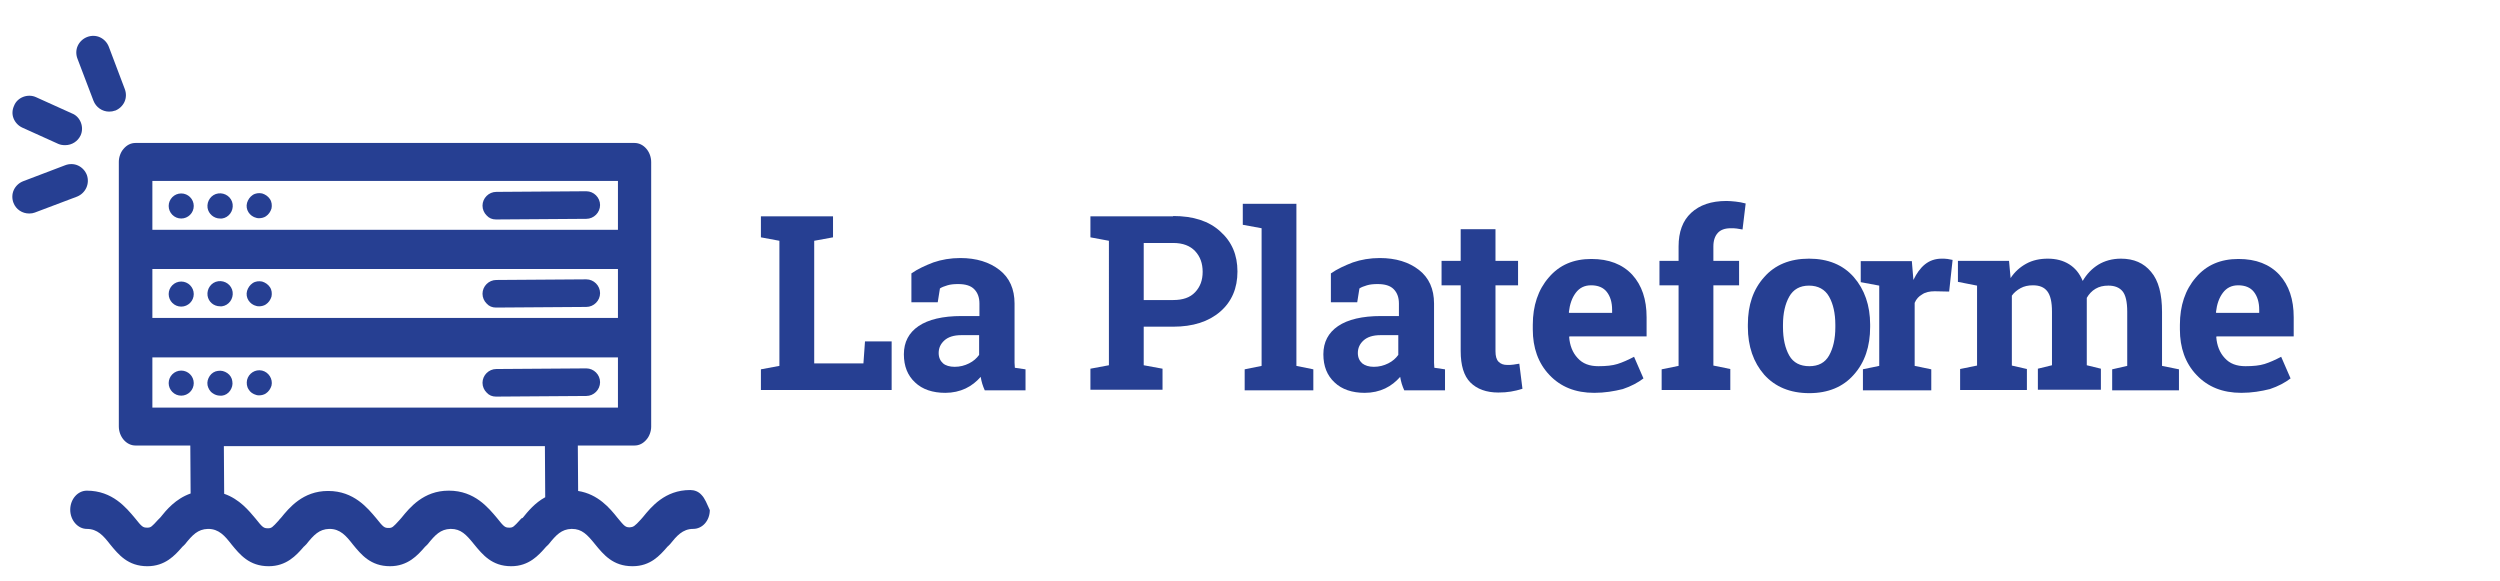 <?xml version="1.0" encoding="utf-8"?>
<!-- Generator: Adobe Illustrator 25.2.3, SVG Export Plug-In . SVG Version: 6.00 Build 0)  -->
<svg version="1.1" id="Layer_1" xmlns="http://www.w3.org/2000/svg" xmlns:xlink="http://www.w3.org/1999/xlink" x="0px" y="0px"
	 viewBox="0 0 797.4 185.4" style="enable-background:new 0 0 797.4 185.4;" xml:space="preserve">
<style type="text/css">
	.st0{fill-rule:evenodd;clip-rule:evenodd;fill:#263F92;}
	.st1{fill:#263F92;}
	.st2{enable-background:new    ;}
</style>
<g>
	<path class="st0" d="M57.8,61.7c2.2,0,4,1.8,4,4c0,2.2-1.8,4-4,4s-4-1.8-4-4C53.8,63.5,55.6,61.7,57.8,61.7L57.8,61.7z"/>
	<path class="st1" d="M70.2,69.7c0.2,0,0.4,0,0.6,0c2.2-0.3,3.7-2.4,3.4-4.6c-0.3-2.2-2.4-3.7-4.6-3.4s-3.7,2.4-3.4,4.6
		C66.5,68.2,68.2,69.7,70.2,69.7L70.2,69.7z"/>
	<path class="st1" d="M81.8,69.5c0.3,0.1,0.6,0.1,0.9,0.1c0.7,0,1.5-0.2,2.1-0.6c0.9-0.6,1.5-1.5,1.8-2.5c0.2-1,0.1-2.1-0.5-3
		c-0.6-0.9-1.5-1.5-2.5-1.8c-1-0.2-2.1-0.1-3,0.5s-1.5,1.5-1.8,2.5C78.2,66.8,79.6,69,81.8,69.5L81.8,69.5z"/>
	<path class="st1" d="M158.2,70C158.2,70,158.3,70,158.2,70l28.8-0.2c2.4,0,4.4-2,4.4-4.4c0-2.4-2-4.4-4.4-4.4l-28.7,0.2
		c-2.4,0-4.4,2-4.4,4.4c0,1.2,0.5,2.3,1.3,3.1C156,69.6,157,70,158.2,70L158.2,70z"/>
	<path class="st0" d="M57.8,89.8c2.2,0,4,1.8,4,4s-1.8,4-4,4s-4-1.8-4-4C53.8,91.6,55.6,89.8,57.8,89.8L57.8,89.8z"/>
	<path class="st1" d="M70.2,97.7c0.2,0,0.4,0,0.6,0c2.2-0.3,3.7-2.4,3.4-4.6c-0.3-2.2-2.4-3.7-4.6-3.4c-2.2,0.3-3.7,2.4-3.4,4.6
		C66.5,96.3,68.2,97.7,70.2,97.7L70.2,97.7z"/>
	<path class="st1" d="M81.8,97.6c0.3,0.1,0.6,0.1,0.9,0.1c0.7,0,1.5-0.2,2.1-0.6c0.9-0.6,1.5-1.5,1.8-2.5c0.2-1,0.1-2.1-0.5-3
		s-1.5-1.5-2.5-1.8c-1-0.2-2.1-0.1-3,0.5s-1.5,1.5-1.8,2.5C78.2,94.9,79.6,97.1,81.8,97.6L81.8,97.6z"/>
	<path class="st1" d="M158.2,98.1C158.2,98.1,158.3,98.1,158.2,98.1l28.8-0.2c2.4,0,4.4-2,4.4-4.4s-2-4.4-4.4-4.4l-28.7,0.2
		c-2.4,0-4.4,2-4.4,4.4c0,1.2,0.5,2.3,1.3,3.1C156,97.7,157,98.1,158.2,98.1L158.2,98.1z"/>
	<path class="st1" d="M57.8,126.2c2.2,0,4-1.8,4-4s-1.8-4-4-4s-4,1.8-4,4C53.8,124.4,55.6,126.2,57.8,126.2L57.8,126.2z"/>
	<path class="st1" d="M67.8,125.4c0.7,0.5,1.5,0.8,2.4,0.8c0.2,0,0.4,0,0.6,0c1-0.1,2-0.7,2.6-1.6s0.9-1.9,0.7-3
		c-0.1-1-0.7-2-1.6-2.6s-1.9-0.9-3-0.7c-1,0.1-2,0.7-2.6,1.6s-0.9,1.9-0.7,3C66.4,123.8,66.9,124.8,67.8,125.4L67.8,125.4z"/>
	<path class="st1" d="M81.8,126c0.3,0.1,0.6,0.1,0.9,0.1c0.7,0,1.5-0.2,2.1-0.6c0.9-0.6,1.5-1.5,1.8-2.5c0.5-2.1-0.9-4.3-3-4.8
		c-2.2-0.5-4.3,0.9-4.8,3c-0.2,1-0.1,2.1,0.5,3C79.8,125.1,80.7,125.7,81.8,126L81.8,126z"/>
	<path class="st1" d="M158.2,126.5C158.2,126.5,158.3,126.5,158.2,126.5l28.8-0.2c2.4,0,4.4-2,4.4-4.4s-2-4.4-4.4-4.4l-28.7,0.2
		c-2.4,0-4.4,2-4.4,4.4c0,1.2,0.5,2.3,1.3,3.1C156,126.1,157,126.5,158.2,126.5L158.2,126.5z"/>
	<path class="st1" d="M223.7,157.8c-0.9-1-2.2-1.5-3.5-1.5h-0.1c-8,0-12.4,5.4-15,8.6c-0.3,0.3-0.5,0.6-0.7,0.8
		c-2,2.2-2.4,2.4-3.5,2.5c-1.4,0-1.7-0.3-4-3.1c-2.3-2.9-6.1-7.5-12.5-8.5l-0.1-14.5h18.1c1.5,0,2.8-0.7,3.8-1.9
		c0.9-1,1.5-2.6,1.5-4.1V51.7c0-3.3-2.4-6.1-5.3-6.1H43.2c-1.5,0-2.8,0.7-3.8,1.9c-0.9,1-1.5,2.6-1.5,4.1V136c0,3.3,2.4,6.1,5.3,6.1
		h17.5l0.1,15.3c-4.8,1.7-7.7,5.2-9.7,7.7c-0.3,0.3-0.5,0.5-0.7,0.7c-2,2.2-2.3,2.5-3.4,2.5l0,0c-1.4,0-1.7-0.2-4-3.1
		c-2.7-3.2-7.1-8.7-15.3-8.7l0,0c-2.9,0-5.3,2.7-5.3,6.1c0,3.3,2.4,6.1,5.3,6.1c3.4,0,5.3,2.2,7.4,4.9c2.7,3.3,5.7,7,11.9,7
		c5.7,0,8.8-3.5,11-6c0.1-0.1,0.2-0.3,0.4-0.4c0.1-0.1,0.2-0.2,0.3-0.3l0.3-0.3c2.4-3,4.1-4.8,7.3-4.9h0.1c3.4,0,5.3,2.2,7.4,4.9
		c2.7,3.3,5.7,7,11.9,7c5.7,0,8.8-3.5,11-6c0.1-0.1,0.2-0.3,0.4-0.4c0.1-0.1,0.2-0.2,0.3-0.3l0.3-0.3c2.4-3,4.1-4.8,7.3-4.9h0.1
		c3.4,0,5.3,2.2,7.4,4.9c2.7,3.3,5.7,7,11.9,7c5.7,0,8.8-3.5,11-6c0.1-0.1,0.2-0.3,0.4-0.4c0.1-0.1,0.2-0.2,0.3-0.3l0.3-0.3
		c2.4-3,4.1-4.8,7.3-4.9h0.1c3.2,0,4.9,1.8,7.4,4.9c2.7,3.3,5.7,7,11.8,7h0.1c5.6,0,8.7-3.5,10.9-6c0.1-0.1,0.2-0.3,0.4-0.4
		c0.1-0.1,0.2-0.2,0.3-0.3l0.3-0.3c2.4-3,4.1-4.8,7.3-4.9h0.1c3.2,0,4.9,1.8,7.4,4.9c2.7,3.3,5.7,7,11.9,7h0.1c5.7,0,8.7-3.5,10.9-6
		c0.1-0.1,0.2-0.3,0.4-0.4c0.1-0.1,0.2-0.2,0.3-0.3l0.3-0.3c2.1-2.6,4-4.9,7.4-4.9c3,0,5.3-2.7,5.3-6
		C225.5,160.8,224.9,159,223.7,157.8L223.7,157.8z M165.9,165.8c-2,2.2-2.3,2.5-3.4,2.5l0,0c-1.4,0-1.7-0.2-4-3.1
		c-2.7-3.2-7.1-8.7-15.3-8.7h-0.1c-8,0-12.4,5.4-15,8.6c-0.3,0.3-0.5,0.6-0.7,0.8c-2,2.2-2.3,2.5-3.4,2.5c-1.4,0-1.7-0.2-4-3.1
		c-2.7-3.2-7.1-8.7-15.3-8.7h-0.1c-8,0-12.4,5.4-15,8.6c-0.3,0.3-0.5,0.5-0.7,0.8c-2,2.2-2.3,2.5-3.4,2.5l0,0c-1.4,0-1.7-0.2-4-3.1
		c-2.1-2.5-5.1-6.2-10-7.9l-0.1-15.2h102.4l0.1,16.3c-3.3,1.8-5.5,4.5-7.2,6.6C166.3,165.3,166.1,165.5,165.9,165.8L165.9,165.8z
		 M197.1,114v16H48.6v-16H197.1L197.1,114z M197.1,85.8v15.6H48.6V85.8H197.1L197.1,85.8z M197.1,57.7v15.6H48.6V57.7H197.1
		L197.1,57.7z"/>
	<path class="st1" d="M29.8,32.1c0.8,2.1,2.8,3.5,5,3.5c0.7,0,1.3-0.1,1.8-0.3h0.1c1.3-0.5,2.4-1.5,3-2.8c0.6-1.3,0.6-2.8,0.1-4.1
		l-5.1-13.5c-0.5-1.3-1.5-2.4-2.8-3s-2.8-0.6-4.1-0.1c-1.3,0.5-2.4,1.5-3,2.8s-0.6,2.8-0.1,4.1L29.8,32.1L29.8,32.1z"/>
	<path class="st1" d="M24.6,62.7c2.7-1.1,4.1-4.1,3.1-6.9c-0.5-1.3-1.5-2.4-2.8-3s-2.8-0.6-4.1-0.1L7.4,57.8c-1.3,0.5-2.4,1.5-3,2.8
		s-0.6,2.8-0.1,4.1c0.8,2.1,2.8,3.4,5,3.4c0.7,0,1.3-0.1,1.8-0.3L24.6,62.7L24.6,62.7L24.6,62.7z"/>
	<path class="st1" d="M7.1,40.7l11.5,5.2c0.7,0.3,1.4,0.4,2.2,0.4c2.1,0,4-1.2,4.9-3.1c0.6-1.3,0.6-2.8,0.1-4.1s-1.5-2.4-2.8-2.9
		L11.5,31c-1.3-0.6-2.8-0.6-4.1-0.1S5,32.4,4.5,33.7c-0.6,1.3-0.7,2.7-0.2,4S5.8,40.1,7.1,40.7L7.1,40.7z"/>
</g>
<g class="st2">
	<path class="st1" d="M242.7,124.5v-6.7l5.9-1.1V76.8l-5.9-1.1v-6.7h5.9h11.1h6v6.7l-6,1.1v39.1h15.7l0.5-7h8.5v15.5H242.7z"/>
	<path class="st1" d="M314.1,124.5c-0.3-0.7-0.6-1.4-0.8-2.1s-0.4-1.5-0.5-2.2c-1.3,1.5-2.9,2.8-4.8,3.7c-1.9,0.9-4.1,1.4-6.5,1.4
		c-4,0-7.3-1.1-9.6-3.3c-2.4-2.2-3.6-5.2-3.6-9c0-3.9,1.6-6.9,4.7-9c3.1-2.1,7.7-3.2,13.7-3.2h5.7v-4c0-2-0.6-3.5-1.7-4.6
		c-1.1-1.1-2.8-1.6-5.1-1.6c-1.3,0-2.4,0.1-3.4,0.4c-1,0.3-1.8,0.6-2.4,1l-0.7,4.4h-8.4l0-9.2c2-1.4,4.4-2.5,7-3.5
		c2.6-0.9,5.5-1.4,8.6-1.4c5.1,0,9.3,1.3,12.5,3.8c3.2,2.5,4.8,6.1,4.8,10.7v17.1c0,0.6,0,1.2,0,1.8c0,0.6,0.1,1.1,0.1,1.6l3.4,0.5
		v6.7H314.1z M304.5,117c1.7,0,3.2-0.4,4.6-1.1s2.4-1.6,3.2-2.7v-6.3h-5.7c-2.4,0-4.2,0.6-5.4,1.7c-1.2,1.1-1.8,2.4-1.8,4
		c0,1.4,0.5,2.5,1.4,3.3C301.6,116.6,302.9,117,304.5,117z"/>
	<path class="st1" d="M374.2,68.9c6.4,0,11.4,1.6,15,4.9c3.7,3.3,5.5,7.5,5.5,12.8c0,5.3-1.8,9.6-5.5,12.8c-3.7,3.2-8.7,4.8-15,4.8
		h-9.4v12.3l6,1.1v6.7h-23v-6.7l5.9-1.1V76.8l-5.9-1.1v-6.7h5.9H374.2z M364.8,95.7h9.4c3.1,0,5.4-0.8,7-2.5
		c1.6-1.7,2.4-3.8,2.4-6.5c0-2.7-0.8-4.9-2.4-6.6c-1.6-1.7-3.9-2.6-7-2.6h-9.4V95.7z"/>
	<path class="st1" d="M396.4,71.7V65h17.1v51.7l5.4,1.1v6.7H397v-6.7l5.4-1.1V72.8L396.4,71.7z"/>
	<path class="st1" d="M447.9,124.5c-0.3-0.7-0.6-1.4-0.8-2.1c-0.2-0.7-0.4-1.5-0.5-2.2c-1.3,1.5-2.9,2.8-4.8,3.7
		c-1.9,0.9-4.1,1.4-6.5,1.4c-4,0-7.3-1.1-9.6-3.3c-2.4-2.2-3.6-5.2-3.6-9c0-3.9,1.6-6.9,4.7-9c3.1-2.1,7.7-3.2,13.7-3.2h5.7v-4
		c0-2-0.6-3.5-1.7-4.6c-1.1-1.1-2.8-1.6-5.1-1.6c-1.3,0-2.4,0.1-3.4,0.4c-1,0.3-1.8,0.6-2.4,1l-0.7,4.4h-8.4l0-9.2
		c2-1.4,4.4-2.5,7-3.5c2.6-0.9,5.5-1.4,8.6-1.4c5.1,0,9.3,1.3,12.5,3.8c3.2,2.5,4.8,6.1,4.8,10.7v17.1c0,0.6,0,1.2,0,1.8
		c0,0.6,0.1,1.1,0.1,1.6l3.4,0.5v6.7H447.9z M438.2,117c1.7,0,3.2-0.4,4.6-1.1s2.4-1.6,3.2-2.7v-6.3h-5.7c-2.4,0-4.2,0.6-5.4,1.7
		c-1.2,1.1-1.8,2.4-1.8,4c0,1.4,0.5,2.5,1.4,3.3C435.4,116.6,436.6,117,438.2,117z"/>
	<path class="st1" d="M477,73.1v10.1h7.2V91H477v21c0,1.6,0.3,2.7,1,3.4c0.7,0.7,1.6,1,2.7,1c0.8,0,1.4,0,2-0.1
		c0.6-0.1,1.2-0.2,1.9-0.3l1,8c-1.2,0.4-2.5,0.7-3.7,0.9s-2.5,0.3-4,0.3c-3.8,0-6.8-1.1-8.9-3.2c-2.1-2.1-3.1-5.5-3.1-10V91h-6.1
		v-7.8h6.1V73.1H477z"/>
	<path class="st1" d="M508.5,125.3c-6,0-10.7-1.9-14.3-5.7s-5.3-8.7-5.3-14.5v-1.5c0-6.1,1.7-11.2,5.1-15.1c3.4-4,7.9-5.9,13.6-5.9
		c5.6,0,9.9,1.7,13,5c3.1,3.4,4.6,7.9,4.6,13.6v6.1h-24.6l-0.1,0.2c0.2,2.7,1.1,5,2.7,6.7c1.6,1.8,3.8,2.6,6.6,2.6
		c2.5,0,4.5-0.2,6.1-0.7c1.6-0.5,3.4-1.3,5.3-2.3l3,6.9c-1.7,1.3-3.9,2.5-6.6,3.4C514.8,124.8,511.8,125.3,508.5,125.3z M507.5,91
		c-2.1,0-3.7,0.8-4.9,2.4c-1.2,1.6-1.9,3.6-2.2,6.2l0.1,0.2h13.7v-1c0-2.4-0.6-4.3-1.7-5.7C511.4,91.7,509.7,91,507.5,91z"/>
	<path class="st1" d="M530,117.8l5.4-1.1V91h-6.1v-7.8h6.1v-4.6c0-4.6,1.3-8.2,4-10.7c2.7-2.5,6.4-3.8,11.3-3.8
		c0.9,0,1.9,0.1,2.9,0.2c1,0.1,2.1,0.3,3.2,0.6l-1,8.3c-0.6-0.1-1.2-0.2-1.8-0.3s-1.2-0.1-2-0.1c-1.8,0-3.2,0.5-4.1,1.5
		c-0.9,1-1.4,2.4-1.4,4.3v4.6h8.2V91h-8.2v25.6l5.4,1.1v6.7H530V117.8z"/>
	<path class="st1" d="M557.5,103.5c0-6.2,1.7-11.2,5.2-15.1c3.4-3.9,8.2-5.9,14.3-5.9c6.1,0,10.9,2,14.3,5.9c3.4,3.9,5.2,9,5.2,15.1
		v0.8c0,6.2-1.7,11.3-5.2,15.2c-3.4,3.9-8.2,5.9-14.2,5.9c-6.1,0-10.9-2-14.4-5.9c-3.4-3.9-5.2-9-5.2-15.2V103.5z M568.7,104.3
		c0,3.8,0.7,6.8,2,9.1c1.3,2.3,3.5,3.4,6.4,3.4c2.9,0,5-1.1,6.3-3.4c1.3-2.3,2-5.3,2-9v-0.8c0-3.7-0.7-6.7-2-9
		c-1.3-2.3-3.5-3.5-6.4-3.5c-2.9,0-5,1.2-6.3,3.5c-1.3,2.3-2,5.3-2,9V104.3z"/>
</g>
<g class="st2">
	<path class="st1" d="M594.1,117.8l5.3-1.1V91.1l-5.9-1.1v-6.7h16.3l0.5,6c1-2.1,2.2-3.8,3.7-5c1.5-1.2,3.3-1.8,5.3-1.8
		c0.6,0,1.2,0,1.9,0.1c0.6,0.1,1.2,0.2,1.6,0.3L621.7,93l-4.6-0.1c-1.6,0-3,0.3-4,1c-1.1,0.6-1.9,1.5-2.4,2.7v20.1l5.3,1.1v6.7
		h-21.8V117.8z"/>
</g>
<g class="st2">
	<path class="st1" d="M624.5,89.9v-6.7h16.3l0.5,5.5c1.3-2,3-3.5,5-4.6c2-1.1,4.3-1.6,6.9-1.6c2.6,0,4.9,0.6,6.8,1.8
		c1.9,1.2,3.3,2.9,4.3,5.3c1.3-2.2,2.9-3.9,5-5.2c2-1.2,4.4-1.9,7.2-1.9c4.1,0,7.3,1.4,9.6,4.2c2.4,2.8,3.5,7.1,3.5,12.8v17.2
		l5.4,1.1v6.7h-21.3v-6.7l4.8-1.1V99.4c0-3.1-0.5-5.3-1.5-6.5c-1-1.2-2.5-1.8-4.5-1.8c-1.6,0-2.9,0.3-4.1,1
		c-1.2,0.7-2.1,1.7-2.8,2.9c0,0.5,0,0.9,0,1.2s0,0.7,0,1v19.3l4.5,1.1v6.7h-20.1v-6.7l4.5-1.1V99.4c0-3.1-0.5-5.2-1.5-6.5
		c-1-1.3-2.5-1.9-4.6-1.9c-1.5,0-2.8,0.3-3.9,0.9c-1.1,0.6-2.1,1.4-2.8,2.4v22.3l4.8,1.1v6.7h-21.3v-6.7l5.4-1.1V91.1L624.5,89.9z"
		/>
	<path class="st1" d="M714.9,125.3c-6,0-10.7-1.9-14.3-5.7s-5.3-8.7-5.3-14.5v-1.5c0-6.1,1.7-11.2,5.1-15.1c3.4-4,7.9-5.9,13.6-5.9
		c5.6,0,9.9,1.7,13,5c3.1,3.4,4.6,7.9,4.6,13.6v6.1h-24.6l-0.1,0.2c0.2,2.7,1.1,5,2.7,6.7c1.6,1.8,3.8,2.6,6.6,2.6
		c2.5,0,4.5-0.2,6.1-0.7c1.6-0.5,3.4-1.3,5.3-2.3l3,6.9c-1.7,1.3-3.9,2.5-6.6,3.4C721.2,124.8,718.2,125.3,714.9,125.3z M713.9,91
		c-2.1,0-3.7,0.8-4.9,2.4c-1.2,1.6-1.9,3.6-2.2,6.2l0.1,0.2h13.7v-1c0-2.4-0.6-4.3-1.7-5.7C717.8,91.7,716.1,91,713.9,91z"/>
</g>
</svg>
